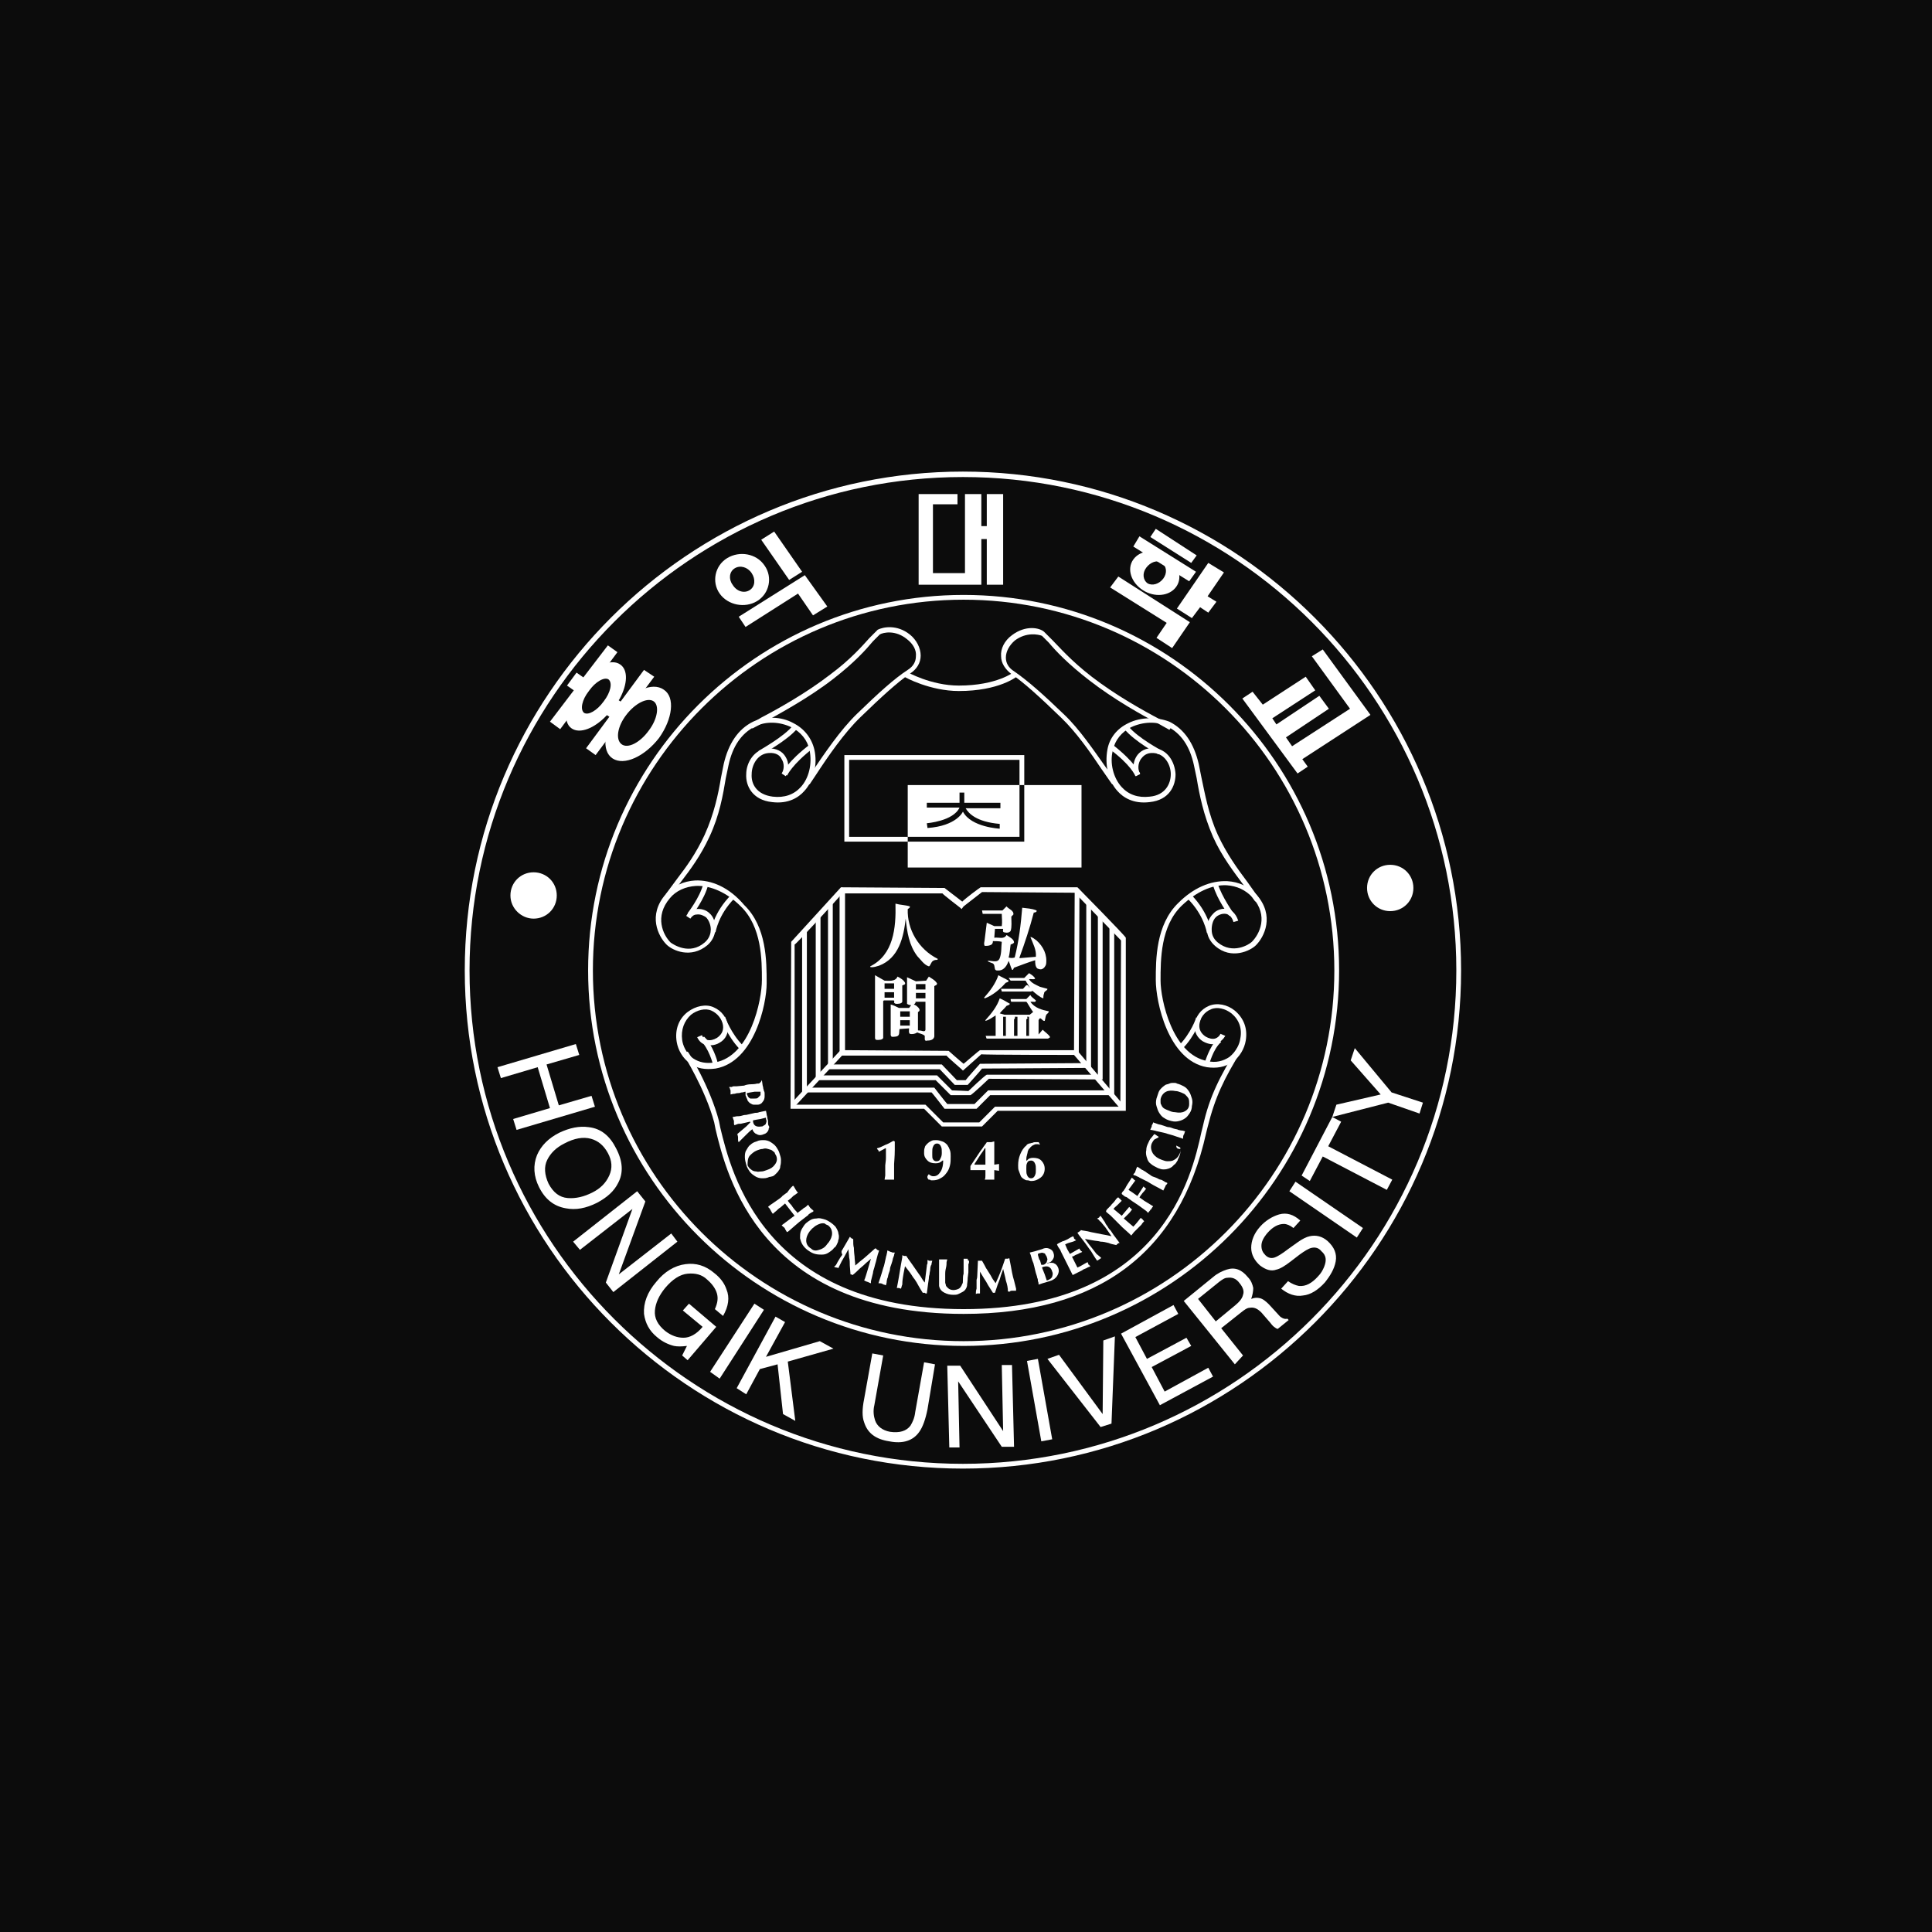 <?xml version="1.0" encoding="utf-8"?>
<!-- Generator: Adobe Illustrator 23.0.1, SVG Export Plug-In . SVG Version: 6.00 Build 0)  -->
<svg version="1.1" id="레이어_1" xmlns="http://www.w3.org/2000/svg" xmlns:xlink="http://www.w3.org/1999/xlink" x="0px"
	 y="0px" viewBox="0 0 283.5 283.5" style="enable-background:new 0 0 283.5 283.5;" xml:space="preserve">
<style type="text/css">
	.st0{fill:#0C0C0C;}
	.st1{fill:#FFFFFF;}
</style>
<rect class="st0" width="283.5" height="283.5"/>
<g>
	<g>
		<path class="st1" d="M111.6,160.2v0.1c0,0.1,0,0.2,0,0.3s0,0.1-0.1,0.2c-0.1,0.1-0.2,0.2-0.3,0.3c-0.1,0.1-0.3,0.1-0.5,0.1
			s-0.4,0-0.6,0c-0.2-0.1-0.3-0.2-0.4-0.4c0-0.1-0.1-0.2-0.1-0.2c0-0.1,0-0.1,0-0.2l0.5-0.1l0.6-0.1L111.6,160.2L111.6,160.2z
			 M111.3,159c0,0-0.1,0-0.2,0c0,0-0.3,0.1-0.8,0.1s-0.9,0.1-1.1,0.2l-1.1,0.1c0,0-0.1,0-0.3,0s-0.3,0-0.4,0.1H107
			c0,0,0,0.1,0.1,0.2c0,0.1,0.1,0.3,0.1,0.3s0,0.1,0,0.3c0,0.1,0,0.3,0,0.3c0.1,0,0.3-0.1,0.6-0.1c0.3-0.1,0.4-0.1,0.6-0.1
			s0.3-0.1,0.5-0.1s0.3-0.1,0.5-0.1v0.1c0,0.1,0,0.1,0,0.2c0,0,0,0.1,0,0.2c0,0.1,0.1,0.2,0.1,0.3c0.1,0.2,0.2,0.4,0.2,0.5
			c0.1,0.1,0.2,0.3,0.4,0.4c0.2,0.1,0.3,0.2,0.5,0.2s0.4,0,0.6,0c0.3,0,0.6-0.2,0.7-0.4c0.2-0.2,0.3-0.5,0.3-0.8c0-0.1,0-0.3,0-0.4
			c0-0.1,0-0.3-0.1-0.4c0,0,0-0.1-0.1-0.4c0-0.2-0.1-0.4-0.1-0.5l-0.1-0.7C111.6,158.9,111.4,159,111.3,159z"/>
		<path class="st1" d="M112.4,164.2c0.1,0.3,0.1,0.4,0,0.6c0,0.2-0.2,0.3-0.4,0.4c-0.1,0.1-0.2,0.1-0.3,0.1
			c-0.7,0.1-1.1-0.1-1.2-0.7c0-0.1,0-0.1,0-0.2l0.5-0.1l0.6-0.1l0.8-0.2C112.4,164.1,112.4,164.1,112.4,164.2z M108.3,166.9
			c0,0,0,0.1,0,0.3c0,0.1,0,0.3,0.1,0.4l0.3-0.3c0.1-0.1,0.3-0.3,0.6-0.6c0.4-0.4,0.8-0.8,1.1-1c0.1,0.3,0.3,0.6,0.6,0.7
			c0.3,0.2,0.6,0.2,0.9,0.1c0.2-0.1,0.4-0.1,0.6-0.3c0.1-0.1,0.3-0.3,0.3-0.6c0.1-0.1,0.1-0.3,0-0.4s-0.1-0.4-0.1-0.7
			c0-0.2-0.1-0.3-0.1-0.5s-0.1-0.3-0.1-0.5l-0.1-0.5c-0.1,0-0.5,0.1-1,0.2c-0.2,0.1-0.4,0.1-0.6,0.1l-1.3,0.3c-0.1,0-0.3,0-0.6,0.1
			c-0.3,0.1-0.6,0.1-0.8,0.1l-0.5,0.1h-0.1c0,0,0,0.1,0.1,0.3c0,0.1,0.1,0.2,0.1,0.3c0,0,0,0.1,0,0.3c0,0.1,0,0.3,0.1,0.3
			s0.2-0.1,0.3-0.1c0.2-0.1,0.3-0.1,0.4-0.1h0.2l1.3-0.3c0,0,0,0,0.1,0c0,0,0,0,0,0.1l-0.3,0.3l-0.3,0.3l-1.3,1.1
			C108.2,166.5,108.3,166.7,108.3,166.9z"/>
		<path class="st1" d="M110,169.6c0.3-0.3,0.6-0.6,1.1-0.8c0.3-0.1,0.5-0.2,0.8-0.2c0.3-0.1,0.5-0.1,0.8,0s0.5,0.1,0.7,0.3
			c0.1,0.1,0.3,0.2,0.3,0.3s0.1,0.2,0.2,0.4c0.2,0.5,0.1,0.9-0.2,1.3c-0.3,0.4-0.6,0.6-1.2,0.8c-0.3,0.1-0.5,0.2-0.8,0.2
			s-0.5,0.1-0.7,0c-0.3,0-0.6-0.1-0.8-0.3c-0.2-0.1-0.4-0.4-0.5-0.6C109.7,170.5,109.7,170,110,169.6z M113.4,172.6
			c0.2-0.1,0.3-0.2,0.5-0.4s0.3-0.3,0.4-0.5c0.1-0.1,0.2-0.3,0.2-0.6c0.1-0.3,0.1-0.6,0.1-0.9c0-0.3-0.1-0.6-0.2-0.9
			c-0.1-0.4-0.3-0.7-0.5-1s-0.5-0.5-0.8-0.7s-0.7-0.3-1-0.3c-0.4,0-0.7,0-1.1,0.2c-0.4,0.1-0.7,0.3-0.9,0.5
			c-0.3,0.2-0.4,0.5-0.6,0.8s-0.2,0.7-0.2,1c0,0.4,0.1,0.7,0.2,1.1c0.1,0.4,0.3,0.7,0.5,1s0.5,0.5,0.8,0.7s0.7,0.3,1,0.3
			c0.4,0,0.7,0,1.1-0.2C113.1,172.7,113.3,172.6,113.4,172.6z"/>
		<path class="st1" d="M116.4,174c0.1,0.1,0.1,0.1,0.2,0.3c0.1,0.1,0.1,0.2,0.1,0.2c0.1,0.1,0.1,0.1,0.2,0.3
			c0.1,0.1,0.2,0.2,0.2,0.2c-0.1,0.1-0.3,0.2-0.4,0.3c-0.2,0.1-0.3,0.2-0.4,0.3l-0.2,0.2l-0.5,0.4c0.1,0.1,0.2,0.3,0.4,0.5
			c0.2,0.2,0.3,0.4,0.3,0.4c0.1,0.1,0.2,0.3,0.4,0.5c0.2,0.2,0.3,0.3,0.3,0.4l0.8-0.6c0.1-0.1,0.2-0.2,0.3-0.2
			c0.3-0.2,0.4-0.4,0.5-0.4c0.1,0.1,0.1,0.2,0.2,0.3s0.1,0.2,0.2,0.2c0,0.1,0.1,0.1,0.2,0.2s0.2,0.2,0.2,0.2
			c-0.1,0.1-0.2,0.2-0.3,0.2c-0.3,0.2-0.5,0.3-0.5,0.4l-1.3,1c-0.2,0.2-0.5,0.4-0.7,0.6c-0.7,0.6-1,0.9-1.1,0.9
			c-0.1-0.1-0.1-0.1-0.2-0.3c-0.1-0.1-0.1-0.2-0.1-0.2c-0.1-0.1-0.1-0.2-0.3-0.3c-0.1-0.1-0.2-0.2-0.2-0.2l0.8-0.6l0.8-0.6l0.3-0.2
			l-0.7-0.9l-0.7-0.9l-0.7,0.6c-0.2,0.1-0.4,0.3-0.6,0.5c-0.3,0.2-0.4,0.4-0.5,0.4c-0.1-0.1-0.1-0.1-0.2-0.3
			c-0.1-0.1-0.1-0.2-0.1-0.2c-0.1-0.1-0.1-0.2-0.2-0.3s-0.2-0.2-0.2-0.2c0.2-0.2,0.5-0.4,0.8-0.6c0.7-0.5,1.2-0.8,1.3-1
			c0.3-0.2,0.5-0.4,0.7-0.5C116,174.3,116.3,174,116.4,174z"/>
		<path class="st1" d="M118.3,182c0-0.4,0.2-0.9,0.5-1.3c0.2-0.2,0.3-0.4,0.6-0.6c0.2-0.2,0.4-0.3,0.6-0.4s0.5-0.2,0.7-0.2
			s0.3,0,0.4,0.1s0.2,0.1,0.4,0.2c0.4,0.3,0.6,0.7,0.6,1.2c0,0.4-0.2,0.9-0.5,1.3c-0.2,0.2-0.3,0.4-0.5,0.6
			c-0.2,0.2-0.4,0.3-0.6,0.4c-0.3,0.1-0.6,0.2-0.8,0.2c-0.3,0-0.5-0.1-0.7-0.3C118.5,182.9,118.3,182.5,118.3,182z M122.8,182.6
			c0.1-0.2,0.2-0.4,0.2-0.6c0.1-0.2,0.1-0.4,0.1-0.6c0-0.2-0.1-0.4-0.1-0.6c-0.1-0.3-0.2-0.5-0.4-0.8c-0.2-0.2-0.4-0.4-0.7-0.6
			c-0.3-0.2-0.6-0.4-1-0.5s-0.7-0.2-1.1-0.1c-0.4,0-0.7,0.1-1,0.3s-0.6,0.4-0.8,0.7c-0.2,0.3-0.4,0.6-0.5,0.9
			c-0.1,0.3-0.1,0.6-0.1,1c0.1,0.4,0.2,0.7,0.4,1s0.5,0.6,0.8,0.8s0.6,0.4,1,0.5s0.7,0.1,1,0.1c0.4,0,0.7-0.1,1-0.3s0.6-0.4,0.8-0.7
			C122.6,183,122.7,182.8,122.8,182.6z"/>
		<path class="st1" d="M123.6,183.4l1.1-1.9c0,0,0.1,0,0.1,0.1c0.1,0,0.1,0.1,0.1,0.1c0.1,0,0.1,0,0.2,0.1c0.1,0,0.1,0,0.1,0
			c0,0.6,0,1,0.1,1.3c0,0.1,0,0.5,0.1,1.3c0,0.4,0.1,0.9,0.1,1.3l0.7-0.6c0.8-0.6,1.5-1.3,2.2-1.9h0.1c0,0,0.1,0,0.1,0.1
			c0,0,0.1,0,0.1,0.1c0.1,0,0.2,0.1,0.3,0.1c-0.3,0.8-0.4,1.5-0.6,2.1c-0.1,0.5-0.3,0.9-0.3,1.2l-0.3,1.2v0.1c0,0.1,0,0.1,0,0.2
			c-0.1,0-0.2-0.1-0.3-0.1c-0.1-0.1-0.2-0.1-0.2-0.1c-0.1,0-0.2-0.1-0.3-0.1c-0.1-0.1-0.2-0.1-0.2-0.1c0.2-0.4,0.3-0.9,0.5-1.5
			s0.3-1.1,0.5-1.7c-0.3,0.3-0.6,0.5-0.9,0.8s-0.6,0.5-0.9,0.8c-0.2,0.2-0.5,0.5-0.9,0.8c-0.1,0-0.1-0.1-0.2-0.1h-0.1l-0.1-1.3
			c0-0.4,0-0.8-0.1-1.2c0-0.4-0.1-0.8-0.1-1.2l-0.6,1.1l-0.4,0.7l-0.3,0.6l-0.2,0.4c-0.1-0.1-0.2-0.1-0.2-0.1h-0.1
			c-0.1,0-0.2-0.1-0.3-0.1c0,0,0-0.1,0.1-0.1c0,0,0,0,0.1-0.1s0.2-0.3,0.3-0.5c0.1-0.2,0.2-0.3,0.3-0.5c0.1-0.2,0.3-0.4,0.4-0.6
			C123.4,183.7,123.5,183.5,123.6,183.4z"/>
		<path class="st1" d="M131.3,183.8c0,0.1-0.1,0.2-0.1,0.4c-0.1,0.3-0.2,0.5-0.2,0.6s-0.1,0.4-0.2,0.7c-0.1,0.3-0.2,0.5-0.2,0.7
			s-0.1,0.4-0.2,0.7c-0.1,0.3-0.1,0.6-0.2,0.7c0,0.1-0.1,0.3-0.1,0.6c0,0.1-0.1,0.3-0.1,0.4c-0.1,0-0.2-0.1-0.3-0.1
			s-0.2-0.1-0.2-0.1c-0.2-0.1-0.4-0.1-0.6-0.1c0.1-0.3,0.2-0.6,0.3-0.9c0.3-0.9,0.4-1.4,0.5-1.6l0.1-0.4l0.2-0.9
			c0-0.1,0.1-0.3,0.1-0.4s0.1-0.3,0.1-0.6c0.1,0,0.2,0.1,0.3,0.1c0.1,0.1,0.2,0.1,0.2,0.1c0.1,0,0.2,0.1,0.3,0.1
			C131.2,183.8,131.3,183.8,131.3,183.8z"/>
		<path class="st1" d="M132.2,189.1L132.2,189.1l-0.3-0.1c-0.1,0-0.2,0-0.3,0c0.1-0.5,0.2-1,0.3-1.6s0.2-1.2,0.3-1.8l0.2-1.1v-0.3
			c0.1,0,0.2,0.1,0.3,0.1s0.2,0,0.3,0c0.1,0.2,0.4,0.6,0.9,1.3c0.3,0.4,0.6,0.9,0.9,1.3c0.4,0.5,0.6,1,0.9,1.3l0.2-1.6l0.1-0.8
			c0-0.1,0-0.2,0.1-0.4c0-0.2,0-0.3,0-0.4v-0.1c0.1,0,0.1,0,0.2,0.1c0.1,0,0.1,0,0.1,0s0.1,0,0.2,0s0.1,0,0.2,0l-0.1,0.4
			c0,0.1,0,0.2-0.1,0.3c-0.1,0.3-0.1,0.5-0.1,0.6c0,0.2-0.1,0.4-0.1,0.7c-0.1,0.3-0.1,0.5-0.1,0.6l-0.1,0.7l-0.2,1.5h-0.1
			c-0.1,0-0.1,0-0.2-0.1c-0.1,0-0.2,0-0.3,0c-0.3-0.5-0.5-0.8-0.6-1c-0.2-0.4-0.4-0.7-0.6-1c-0.2-0.2-0.4-0.6-0.7-1l-0.7-0.9l-0.2,1
			l-0.1,0.6c0,0.1-0.1,0.5-0.1,1.1C132.3,188.7,132.3,188.9,132.2,189.1z"/>
		<path class="st1" d="M142.2,185c0,0.2,0,0.4-0.1,0.5c0,0.2,0,0.3,0,0.5v0.7l-0.1,0.8c0,0.5-0.1,0.9-0.1,1.2
			c-0.1,0.4-0.3,0.7-0.7,0.9c-0.2,0.1-0.4,0.2-0.6,0.3s-0.5,0.1-0.7,0.1c-0.5,0-0.9-0.1-1.3-0.3c-0.4-0.2-0.7-0.5-0.8-1
			c0,0,0-0.1,0-0.2s0-0.1,0-0.2c0-0.1,0-0.1,0-0.2c0,0,0-0.1,0-0.2c0-0.1,0-0.1,0-0.2v-0.9v-0.9v-0.8v-0.3c0.1,0,0.2,0,0.3,0
			s0.2,0,0.3,0c0.2,0,0.4,0,0.6,0l-0.1,0.4c0,0.2,0,0.5-0.1,0.9s-0.1,0.7-0.1,0.8v0.3c0,0.2,0,0.4,0,0.5c0,0.2,0,0.4,0,0.5
			s0.1,0.3,0.1,0.4c0,0.1,0.1,0.2,0.3,0.4s0.5,0.3,0.8,0.3s0.6-0.1,0.8-0.2c0.2-0.1,0.4-0.4,0.5-0.7c0.1-0.1,0.1-0.3,0.1-0.6
			s0-0.6,0.1-0.9c0-0.2,0-0.6,0-1.1s0-0.9,0-1.1c0.1,0,0.1,0,0.2,0c0,0,0.1,0,0.2,0c0.1,0,0.1,0,0.2,0C142,185,142.1,185,142.2,185z
			"/>
		<path class="st1" d="M143.4,187.2l0.1-2.2c0,0,0.1,0,0.2,0c0.1,0,0.1,0,0.1,0c0.1,0,0.1,0,0.2,0h0.1c0.3,0.5,0.5,0.9,0.6,1.1
			c0.1,0.1,0.3,0.5,0.7,1.1c0.2,0.4,0.4,0.7,0.7,1.1l0.4-0.9c0.4-0.9,0.7-1.8,1-2.7h0.1h0.1h0.1c0.1,0,0.2,0,0.3-0.1
			c0.2,0.9,0.3,1.6,0.4,2.1c0.1,0.5,0.2,0.9,0.3,1.2l0.3,1.2v0.1c0,0.1,0,0.1,0,0.2c-0.1,0-0.2,0-0.3,0s-0.2,0-0.3,0s-0.2,0-0.3,0.1
			s-0.2,0-0.3,0c0-0.5-0.1-1-0.3-1.6c-0.1-0.6-0.3-1.2-0.4-1.7c-0.1,0.4-0.3,0.8-0.4,1.2c-0.1,0.4-0.3,0.8-0.4,1.1
			c-0.1,0.3-0.2,0.6-0.4,1.2c-0.1,0-0.1,0-0.2,0h-0.1l-0.7-1.1c-0.2-0.4-0.4-0.7-0.6-1c-0.2-0.3-0.4-0.7-0.6-1v1.3v0.8v0.7v0.4
			c-0.1,0-0.2,0-0.2,0c-0.1,0-0.1,0-0.1,0c-0.1,0-0.2,0-0.3,0.1v-0.1v-0.1c0-0.1,0-0.3,0.1-0.6c0-0.2,0-0.4,0-0.6c0-0.2,0-0.5,0-0.7
			C143.4,187.5,143.4,187.3,143.4,187.2z"/>
		<path class="st1" d="M152.4,184.5c-0.1-0.3-0.1-0.4-0.1-0.5c0.1,0,0.1-0.1,0.2-0.1h0.1c0.2-0.1,0.4-0.1,0.6,0
			c0.1,0,0.2,0.1,0.2,0.2c0.1,0.1,0.1,0.2,0.2,0.3c0,0.1,0.1,0.3,0.1,0.4c0,0.1-0.1,0.3-0.1,0.4c-0.1,0.1-0.1,0.2-0.3,0.3
			c-0.1,0.1-0.2,0.1-0.4,0.1h-0.1l-0.2-0.7C152.5,184.9,152.5,184.8,152.4,184.5z M154.5,184.8c0.2-0.3,0.2-0.6,0.1-0.9
			c-0.1-0.4-0.4-0.6-0.7-0.7c-0.3-0.1-0.6-0.1-1,0.1l-1,0.3l-0.8,0.2c0.1,0.2,0.2,0.5,0.3,0.9s0.3,0.7,0.3,0.9c0,0,0.1,0.3,0.2,0.8
			c0.1,0.5,0.3,0.9,0.3,1.1c0.1,0.2,0.1,0.3,0.1,0.5c0.1,0.2,0.1,0.3,0.1,0.5l0.6-0.2l1-0.3c0.1,0,0.2-0.1,0.3-0.1s0.1-0.1,0.2-0.1
			c0.2-0.1,0.3-0.2,0.4-0.3c0.1-0.1,0.2-0.2,0.3-0.4c0.2-0.4,0.2-0.7,0.1-1c-0.1-0.3-0.3-0.6-0.6-0.7c-0.1-0.1-0.3-0.1-0.5-0.1
			s-0.3,0-0.5,0.1v-0.1C154.1,185.3,154.3,185.1,154.5,184.8z M152.9,186c0,0,0.1,0,0.1-0.1h0.1c0.3-0.1,0.6-0.1,0.8,0
			s0.4,0.3,0.5,0.7c0.1,0.2,0.1,0.4,0,0.7c0,0.1-0.1,0.2-0.2,0.3c-0.1,0.1-0.2,0.1-0.3,0.2l-0.3,0.1l-0.3-0.9L152.9,186z"/>
		<path class="st1" d="M155.1,182.6L155.1,182.6c0.1-0.1,0.3-0.2,0.5-0.3s0.4-0.2,0.5-0.2c0.2-0.1,0.5-0.2,0.8-0.4s0.6-0.3,0.6-0.3
			c0,0.1,0.1,0.2,0.1,0.3c0,0,0,0.1,0.1,0.1c0,0,0,0.1,0.1,0.1l0.1,0.1c-0.2,0.1-0.4,0.2-0.8,0.3s-0.6,0.2-0.8,0.3l0.3,0.7l0.4,0.7
			l1.4-0.8c0,0.1,0,0.1,0.1,0.2s0,0.1,0.1,0.1c0,0.1,0.1,0.1,0.1,0.1l0.1,0.1c-0.1,0.1-0.3,0.1-0.6,0.3c-0.3,0.1-0.5,0.2-0.6,0.3
			l-0.3,0.1l0.4,0.8l0.4,0.8c0.5-0.2,0.9-0.5,1.5-0.8c0,0.1,0.1,0.2,0.1,0.3c0,0,0,0.1,0.1,0.1s0,0.1,0.1,0.1l0.1,0.1
			c-0.1,0.1-0.3,0.1-0.6,0.3c-0.3,0.1-0.5,0.2-0.6,0.3l-0.8,0.4l-0.6,0.3l-0.2-0.4l-0.6-1.2l-0.5-1l-0.4-0.8
			c-0.1-0.2-0.1-0.3-0.2-0.4C155.2,182.9,155.1,182.6,155.1,182.6z"/>
		<path class="st1" d="M161.6,184.6L161.6,184.6l-0.3,0.2c-0.1,0.1-0.2,0.1-0.3,0.2c-0.3-0.4-0.6-0.9-0.9-1.4
			c-0.4-0.5-0.7-1-1.1-1.5l-0.7-0.9l-0.2-0.3c0.1-0.1,0.2-0.1,0.3-0.2s0.2-0.1,0.2-0.2c0.3,0.1,0.8,0.1,1.5,0.3
			c0.5,0.1,1,0.2,1.5,0.3c0.6,0.1,1.1,0.2,1.5,0.3l-0.9-1.3l-0.5-0.6c-0.1-0.1-0.1-0.2-0.3-0.3c-0.1-0.1-0.2-0.3-0.3-0.3l-0.1-0.1
			c0.1,0,0.1-0.1,0.2-0.1c0.1,0,0.1-0.1,0.1-0.1l0.1-0.1c0.1-0.1,0.1-0.1,0.1-0.1l0.2,0.3c0.1,0.1,0.1,0.2,0.2,0.3
			c0.2,0.3,0.3,0.4,0.3,0.5c0.1,0.2,0.3,0.4,0.4,0.6c0.1,0.2,0.3,0.4,0.4,0.5l0.4,0.6l0.9,1.2h-0.1c-0.1,0-0.1,0.1-0.2,0.1
			c-0.1,0.1-0.1,0.1-0.2,0.2c-0.5-0.1-0.9-0.2-1.1-0.3c-0.4-0.1-0.8-0.2-1.2-0.2c-0.3-0.1-0.7-0.1-1.2-0.2l-1.1-0.2l0.6,0.8l0.4,0.5
			c0.1,0.1,0.3,0.4,0.7,0.9C161.3,184.3,161.5,184.5,161.6,184.6z"/>
		<path class="st1" d="M162.3,177.8L162.3,177.8c0-0.2,0.1-0.3,0.3-0.5s0.3-0.3,0.4-0.4c0.1-0.2,0.4-0.4,0.6-0.7s0.4-0.5,0.5-0.5
			c0.1,0.1,0.1,0.1,0.2,0.2c0,0,0.1,0,0.1,0.1l0.1,0.1l0.1,0.1c-0.1,0.1-0.3,0.3-0.6,0.6s-0.5,0.4-0.6,0.6l0.6,0.5l0.6,0.5l1.1-1.3
			c0.1,0.1,0.1,0.1,0.1,0.1l0.1,0.1l0.1,0.1c0,0,0.1,0,0.1,0.1c-0.1,0.1-0.2,0.3-0.4,0.5s-0.4,0.4-0.5,0.5l-0.3,0.3l0.7,0.6l0.7,0.6
			c0.4-0.4,0.7-0.8,1.1-1.3c0.1,0.1,0.1,0.1,0.2,0.2c0,0,0.1,0,0.1,0.1l0.1,0.1l0.1,0.1c-0.1,0.1-0.3,0.3-0.4,0.5
			c-0.2,0.2-0.4,0.4-0.5,0.5l-0.6,0.6l-0.4,0.5l-0.3-0.3l-1-0.9l-0.8-0.8l-0.6-0.6c-0.1-0.1-0.2-0.2-0.3-0.3
			C162.5,178,162.3,177.8,162.3,177.8z"/>
		<path class="st1" d="M164.6,175.2L164.6,175.2c0-0.2,0.1-0.3,0.3-0.5c0.1-0.2,0.3-0.4,0.3-0.5c0.1-0.2,0.3-0.5,0.5-0.8
			s0.3-0.5,0.4-0.6c0.1,0.1,0.1,0.1,0.2,0.2c0,0,0.1,0,0.1,0.1s0.1,0,0.1,0.1h0.1c-0.1,0.2-0.3,0.4-0.5,0.7s-0.4,0.5-0.5,0.7
			l0.6,0.4l0.7,0.5l0.9-1.4c0.1,0.1,0.1,0.1,0.1,0.1l0.1,0.1c0.1,0,0.1,0.1,0.1,0.1h0.1c-0.1,0.1-0.2,0.3-0.4,0.5s-0.3,0.4-0.4,0.5
			l-0.2,0.3l0.7,0.5l1.3,0.8c0,0.1-0.1,0.1-0.2,0.3s-0.1,0.2-0.2,0.2c0,0.1-0.1,0.2-0.2,0.3c-0.1,0.1-0.1,0.2-0.1,0.2l-0.3-0.3
			l-1.1-0.8l-0.9-0.6l-0.7-0.5c-0.1-0.1-0.3-0.2-0.4-0.2C164.8,175.4,164.6,175.2,164.6,175.2z"/>
		<path class="st1" d="M166.9,171.2c0.1,0.1,0.2,0.1,0.3,0.2c0.3,0.2,0.4,0.3,0.5,0.3c0.1,0.1,0.4,0.2,0.6,0.4
			c0.3,0.2,0.5,0.3,0.6,0.4s0.4,0.2,0.7,0.3s0.5,0.3,0.7,0.3c0.1,0,0.3,0.1,0.6,0.3c0.1,0.1,0.3,0.1,0.4,0.2c0,0.1-0.1,0.2-0.2,0.3
			c-0.1,0.1-0.1,0.2-0.1,0.2c-0.1,0.2-0.2,0.4-0.3,0.6c-0.2-0.1-0.5-0.3-0.9-0.5c-0.8-0.4-1.2-0.7-1.4-0.8l-0.4-0.2l-0.8-0.4
			c-0.1-0.1-0.2-0.1-0.4-0.2c-0.1-0.1-0.3-0.1-0.5-0.2c0-0.1,0.1-0.2,0.2-0.3c0.1-0.1,0.1-0.2,0.1-0.2c0-0.1,0.1-0.2,0.1-0.3
			C166.8,171.3,166.9,171.2,166.9,171.2z"/>
		<path class="st1" d="M172.6,168.1L172.6,168.1l0.6,0.3c0,0.2,0,0.5,0,0.7s-0.1,0.5-0.2,0.7c-0.1,0.2-0.2,0.4-0.2,0.5
			c0,0-0.1,0.1-0.2,0.3c-0.1,0.1-0.1,0.2-0.3,0.3c-0.1,0.1-0.2,0.2-0.3,0.3s-0.2,0.1-0.3,0.2c-0.1,0-0.2,0.1-0.3,0.1
			c-0.3,0.1-0.5,0.1-0.7,0.1c-0.3,0-0.5-0.1-0.8-0.2c-0.4-0.2-0.8-0.4-1-0.6c-0.3-0.2-0.5-0.5-0.6-0.9c-0.1-0.3-0.2-0.7-0.1-1.1
			c0-0.4,0.1-0.7,0.3-1.1c0.1-0.2,0.2-0.5,0.4-0.7s0.3-0.4,0.5-0.6c0.1,0.1,0.2,0.1,0.3,0.2c0.1,0.1,0.2,0.1,0.3,0.2v0.1
			c-0.2,0.1-0.4,0.2-0.6,0.3c-0.2,0.2-0.3,0.4-0.4,0.6c-0.2,0.5-0.1,1,0.2,1.5c0.3,0.4,0.7,0.7,1.3,0.9c0.3,0.1,0.5,0.2,0.8,0.2
			s0.5,0,0.8-0.1c0.2-0.1,0.4-0.2,0.6-0.4c0.2-0.2,0.3-0.4,0.4-0.6c0.1-0.2,0.1-0.4,0.1-0.7C172.7,168.6,172.6,168.4,172.6,168.1z"
			/>
		<path class="st1" d="M169.2,164.7c0.1,0,0.2,0.1,0.3,0.1c0.3,0.1,0.5,0.2,0.6,0.2s0.4,0.1,0.7,0.2c0.3,0.1,0.5,0.2,0.7,0.2
			s0.4,0.1,0.7,0.2c0.3,0.1,0.6,0.1,0.7,0.2c0.1,0,0.3,0.1,0.6,0.1c0.1,0,0.3,0.1,0.4,0.1c0,0.1-0.1,0.2-0.1,0.3s-0.1,0.2-0.1,0.2
			c-0.1,0.2-0.1,0.4-0.1,0.6c-0.3-0.1-0.6-0.2-0.9-0.3c-0.8-0.3-1.4-0.4-1.6-0.5l-0.4-0.1l-0.9-0.2c-0.1,0-0.3-0.1-0.4-0.1
			s-0.3-0.1-0.6-0.1c0-0.1,0.1-0.2,0.1-0.3c0.1-0.1,0.1-0.2,0.1-0.2c0-0.1,0-0.2,0.1-0.3C169.2,164.8,169.2,164.8,169.2,164.7z"/>
		<path class="st1" d="M173.8,163.1c-0.4,0.2-0.8,0.2-1.4,0.1c-0.3,0-0.6-0.1-0.8-0.2c-0.3-0.1-0.5-0.2-0.7-0.3s-0.4-0.3-0.5-0.6
			c-0.1-0.1-0.1-0.3-0.1-0.4c0-0.1,0-0.3,0-0.4c0.1-0.5,0.4-0.9,0.8-1.1c0.4-0.2,0.9-0.2,1.4-0.1c0.3,0,0.5,0.1,0.8,0.2
			c0.2,0.1,0.5,0.2,0.6,0.3c0.2,0.2,0.4,0.4,0.5,0.6c0.1,0.2,0.1,0.5,0.1,0.8C174.5,162.6,174.2,162.9,173.8,163.1z M172.2,158.9
			c-0.2,0-0.4,0-0.6,0.1s-0.4,0.1-0.6,0.2c-0.1,0.1-0.3,0.2-0.5,0.4s-0.4,0.4-0.5,0.7s-0.2,0.6-0.3,0.9c-0.1,0.4-0.1,0.8,0,1.1
			s0.2,0.7,0.4,1s0.4,0.6,0.8,0.8c0.3,0.2,0.6,0.3,1,0.4c0.4,0.1,0.7,0.1,1.1,0s0.6-0.2,0.9-0.4s0.5-0.5,0.7-0.8s0.3-0.7,0.3-1
			c0.1-0.4,0.1-0.8,0-1.1s-0.2-0.7-0.4-1s-0.4-0.6-0.8-0.8s-0.6-0.3-1-0.4C172.6,158.9,172.4,158.9,172.2,158.9z"/>
		<path class="st1" d="M130,169.9v-1.4h-0.1c-0.3,0.2-0.6,0.3-0.9,0.5c-0.1-0.1-0.1-0.1-0.1-0.2c-0.1-0.1-0.1-0.1-0.2-0.2v-0.1
			c0.4-0.1,0.8-0.3,1.2-0.5c0.3-0.1,0.7-0.3,1.2-0.6l0.2,0.1c0,0.3,0,0.8,0,1.2c0,1.1-0.1,1.8-0.1,2.1v0.5c0,0.2,0,0.5,0,0.9
			s0,0.7,0,0.9h-0.1c-0.2,0-0.3,0-0.4,0c-0.1,0-0.1,0-0.2,0c-0.1,0-0.2,0-0.4,0s-0.3,0-0.3,0l0.1-0.6c0-0.4,0-0.9,0-1.5
			C130,170.3,130,170,130,169.9z"/>
		<path class="st1" d="M138,170c-0.1,0.3-0.3,0.4-0.6,0.4c-0.2,0-0.4-0.1-0.5-0.3c-0.1-0.1-0.1-0.4-0.1-0.6v-0.4
			c0-0.3,0-0.6,0.1-0.8c0.1-0.3,0.3-0.5,0.6-0.5s0.5,0.2,0.6,0.5c0.1,0.2,0.1,0.5,0.1,0.9C138.2,169.6,138.1,169.8,138,170z
			 M136.1,172.8c0,0.1,0,0.1,0.1,0.2c0,0.1,0.1,0.1,0.1,0.1h0.1c0.1,0,0.2,0.1,0.2,0.1c0.1,0,0.1,0,0.3,0c0.4,0,0.8-0.1,1.1-0.3
			c0.4-0.2,0.6-0.4,0.9-0.8s0.4-0.7,0.5-1.1c0.1-0.4,0.1-0.8,0.1-1.3c0-0.3,0-0.6-0.1-0.9c-0.1-0.3-0.2-0.5-0.4-0.8
			c-0.2-0.2-0.4-0.4-0.7-0.5s-0.6-0.2-0.9-0.2c-0.3,0-0.5,0-0.7,0.1s-0.4,0.2-0.6,0.4c-0.2,0.2-0.4,0.4-0.4,0.6
			c-0.1,0.2-0.1,0.5-0.1,0.8c0,0.5,0.2,0.8,0.5,1.1s0.7,0.4,1.2,0.4c0.4,0,0.7-0.1,1-0.4h0.1v0.1c0,0.5-0.1,1-0.3,1.4
			c-0.3,0.5-0.6,0.8-1.1,0.8c-0.1,0-0.3,0-0.4-0.1c-0.1,0-0.2-0.1-0.3-0.2l-0.1,0.1C136,172.7,136.1,172.8,136.1,172.8z"/>
		<path class="st1" d="M143.9,169.4c0.3-0.4,0.5-0.7,0.6-0.9h0.1v2.4H143v-0.1C143.4,170.2,143.7,169.7,143.9,169.4z M142.4,171.1
			c0,0.1,0,0.2,0,0.2c0,0.1,0,0.1,0,0.2c0,0,0,0.1,0,0.2h2.2c0,0.3,0,0.5,0,0.8c0,0.2,0,0.4-0.1,0.6c0,0,0.1,0,0.3,0
			c0.1,0,0.3,0,0.4,0c0.1,0,0.2,0,0.3,0s0.2,0,0.3,0h0.1V173v-0.4v-0.9l0.7,0.1c0-0.1,0-0.3,0-0.3s0-0.1,0-0.2c0-0.1,0-0.2,0-0.3
			s0-0.1,0-0.2l-0.7,0.1v-1.6v-0.8c0,0,0-0.2,0-0.6c0-0.1,0-0.2,0-0.4c-0.2,0-0.3,0.1-0.5,0.1c-0.1,0-0.2,0-0.3,0s-0.2,0-0.2,0h-0.1
			c-0.1,0.2-0.3,0.4-0.5,0.7c-0.1,0.2-0.3,0.4-0.5,0.7l-0.6,0.9L142.4,171.1C142.4,171,142.4,171.1,142.4,171.1z"/>
		<path class="st1" d="M150.7,170.7c0.1-0.3,0.3-0.4,0.6-0.4s0.5,0.2,0.6,0.5c0.1,0.2,0.1,0.5,0.1,0.8s0,0.6-0.1,0.8
			c-0.1,0.3-0.3,0.5-0.6,0.5s-0.5-0.2-0.6-0.5c-0.1-0.2-0.1-0.5-0.1-0.9C150.6,171.1,150.6,170.9,150.7,170.7z M152.4,167.6
			c-0.1,0-0.3,0-0.4,0h-0.1c-0.1,0-0.2,0-0.4,0.1c-0.2,0-0.3,0.1-0.5,0.1c-0.2,0.1-0.3,0.1-0.4,0.3c-0.4,0.3-0.7,0.8-0.9,1.3
			s-0.3,1-0.3,1.6c0,0.3,0,0.6,0.1,0.8c0.1,0.3,0.2,0.5,0.3,0.8c0.1,0.2,0.4,0.4,0.6,0.5c0.1,0.1,0.3,0.1,0.4,0.1
			c0.2,0,0.3,0.1,0.5,0.1c0.6,0,1-0.2,1.4-0.5s0.6-0.8,0.6-1.3s-0.2-0.9-0.5-1.2s-0.7-0.4-1.2-0.4c-0.4,0-0.7,0.1-0.9,0.4h-0.1
			c0-0.3,0-0.5,0.1-0.8c0-0.1,0.1-0.3,0.1-0.5c0.1-0.2,0.1-0.4,0.3-0.5c0.1-0.2,0.3-0.3,0.4-0.4c0.2-0.1,0.4-0.2,0.5-0.2
			s0.2,0,0.3,0s0.2,0,0.2,0.1l0.1-0.1C152.5,167.8,152.5,167.7,152.4,167.6z"/>
		<path class="st1" d="M78.3,134.8c1.9,0,3.4-1.5,3.4-3.4s-1.5-3.4-3.4-3.4s-3.4,1.5-3.4,3.4S76.5,134.8,78.3,134.8z"/>
		<path class="st1" d="M204,133.7c1.9,0,3.4-1.5,3.4-3.4s-1.5-3.4-3.4-3.4s-3.4,1.5-3.4,3.4C200.6,132.2,202.1,133.7,204,133.7z"/>
		<polygon class="st1" points="80.7,105.9 84.2,101.3 83.2,100.6 84.6,98.7 85.6,99.4 89.2,94.7 90.6,95.7 82.2,107 		"/>
		<g>
			<polygon class="st1" points="92.5,103.9 90.1,102.3 88.4,104.5 90.8,106.1 			"/>
		</g>
		<g>
			<polygon class="st1" points="96,99.3 94.5,98.3 86,109.8 87.4,110.8 			"/>
		</g>
		<path class="st1" d="M89,105c-1.8,1.9-3.9,2.7-5.1,1.9c-1.4-0.9-1-3.8,1-6.4c1.9-2.6,4.7-4,6.1-3c1.2,0.8,1.1,2.9-0.1,5.1
			 M88.6,102.9c1-1.3,1.3-2.7,0.7-3.2c-0.6-0.4-1.9,0.3-2.9,1.7c-1,1.3-1.3,2.7-0.7,3.2C86.3,105,87.6,104.3,88.6,102.9z"/>
		<path class="st1" d="M89.9,111.3c-1.7-1.1-1.3-4.3,0.7-7.1c2.1-2.8,5.1-4.2,6.8-3c1.7,1.1,1.3,4.3-0.7,7.1
			C94.6,111,91.6,112.4,89.9,111.3z M95.2,107.2c1.3-1.7,1.6-3.7,0.7-4.3c-0.9-0.6-2.7,0.3-4,2s-1.6,3.6-0.7,4.3
			S93.9,109,95.2,107.2z"/>
		<g>
			<polygon class="st1" points="117.7,83.9 113.6,78 111.7,79.2 115.8,85.1 			"/>
		</g>
		<polygon class="st1" points="108.4,90.5 118.1,84.4 121.4,89 119.3,90.3 117.1,87.1 109.4,92 		"/>
		<path class="st1" d="M105.6,87.1c-1.2-1.7-0.7-4.1,1.1-5.2s4.3-0.7,5.5,1.1c1.2,1.7,0.7,4.1-1.1,5.2
			C109.3,89.3,106.8,88.8,105.6,87.1z M110,86.6c0.8-0.5,0.9-1.6,0.3-2.5s-1.7-1.2-2.5-0.7s-0.9,1.6-0.3,2.4
			C108.1,86.8,109.2,87.1,110,86.6z"/>
		<g>
			<polygon class="st1" points="140.5,72.5 134.8,72.5 134.8,85.8 144,85.8 144,79.1 144.8,79.1 144.8,85.8 147.2,85.8 147.2,72.5 
				144.8,72.5 144.8,77.2 144,77.2 144,72.5 141.6,72.5 141.6,84.1 136.9,84.1 136.9,74 140.5,74 			"/>
		</g>
		<g>
			<polygon class="st1" points="194.1,95.3 201.1,104.9 191.1,111.4 191.9,112.5 190.4,113.5 182.3,102.5 183.8,101.5 185.3,103.4 
				191.6,99.3 193,101.3 186.7,105.4 187.3,106.3 193.6,102.1 195,104 188.7,108.2 189.6,109.5 198.1,104 192.5,96.3 			"/>
		</g>
		<polygon class="st1" points="169.6,77.6 175.6,81.5 174.8,82.6 168.8,78.8 		"/>
		<polygon class="st1" points="167.2,78.7 175.5,83.9 174.5,85.3 166.3,80.2 		"/>
		<polygon class="st1" points="177.3,82.6 179.6,84 177.2,87.5 178.5,88.3 177.3,89.9 176.1,89.1 174.9,90.7 172.7,89.3 		"/>
		<polygon class="st1" points="164.1,84.6 174.6,91.3 172,95.1 169.7,93.6 171.2,91.4 162.9,86.2 		"/>
		<path class="st1" d="M166.3,82.1c1-1.4,3.2-1.6,4.9-0.5s2.4,3.1,1.4,4.5s-3.2,1.6-4.9,0.5S165.3,83.5,166.3,82.1z M168.4,85.6
			c0.7,0.4,1.7,0.1,2.3-0.7s0.5-1.8-0.2-2.3s-1.7-0.1-2.3,0.7S167.7,85.1,168.4,85.6z"/>
		<path class="st1" d="M73,156.6l11.5-3.4l0.5,1.6l-4.8,1.4l1.8,6l4.8-1.4l0.5,1.6l-11.5,3.4l-0.5-1.6l5.4-1.6l-1.8-6l-5.4,1.6
			L73,156.6z"/>
		<path class="st1" d="M80.3,170.2c0.5-1,1.3-1.8,2.5-2.4c1.5-0.8,2.8-1,3.9-0.7s1.9,1,2.5,2.1s0.7,2.2,0.2,3.3s-1.3,1.9-2.5,2.5
			s-2.4,0.9-3.6,0.8c-1.2-0.1-2.1-0.8-2.8-2.1C79.9,172.4,79.8,171.2,80.3,170.2z M86.4,165.4c-1.4-0.2-2.8,0.1-4.3,0.8
			c-1.6,0.8-2.7,1.9-3.3,3.3c-0.6,1.5-0.5,3.1,0.3,4.7c0.9,1.8,2.2,2.8,3.9,3.1c1.5,0.3,3,0,4.6-0.8c1.5-0.8,2.5-1.7,3.1-2.9
			c0.8-1.5,0.7-3.2-0.3-5.1C89.5,166.7,88.2,165.6,86.4,165.4z"/>
		<path class="st1" d="M85.1,183.4l7.7-6l-3.9,10.8l1.1,1.4l9.4-7.4l-0.9-1.2l-7.7,6l3.9-10.7l-1.2-1.5l-9.4,7.4L85.1,183.4z"/>
		<path class="st1" d="M100.6,185.5c-1.6,0.2-3.1,1.1-4.3,2.6c-1.3,1.5-1.9,3.1-1.8,4.7c0.2,1.4,0.8,2.5,1.9,3.4
			c0.8,0.7,1.7,1.1,2.5,1.3c0.5,0.1,1.1,0.1,1.9,0l-0.7,1.4l0.8,0.7l4.2-4.9l-4-3.4l-0.9,1l2.9,2.4c-0.9,1.1-1.9,1.6-2.8,1.6
			s-1.8-0.3-2.7-1c-1.1-0.9-1.6-1.9-1.5-3s0.6-2.2,1.5-3.3c1.1-1.3,2.2-2,3.3-2.1c1.1-0.1,2.1,0.1,2.9,0.9c0.7,0.6,1.2,1.3,1.4,2
			c0.2,0.7,0.1,1.4-0.3,2.3l1.2,1c0.8-1.4,1-2.7,0.5-3.9c-0.3-0.9-0.9-1.7-1.8-2.4C103.5,185.7,102.1,185.3,100.6,185.5z"/>
		<path class="st1" d="M105.6,202.3l6.5-10.1l-1.4-0.9l-6.5,10L105.6,202.3z"/>
		<path class="st1" d="M108.1,203.7l5.7-10.5l1.4,0.8l-2.8,5.1l7.9-2.3l2,1.1l-6.7,1.9l1.1,8.7l-1.8-1l-0.8-7.3l-2.6,0.7l-2,3.7
			L108.1,203.7z"/>
		<g>
			<path class="st1" d="M126.8,205.3c-0.3,1.5-0.3,2.6,0,3.4c0.5,1.6,1.7,2.5,3.7,2.8c2,0.4,3.5-0.1,4.4-1.4
				c0.5-0.7,0.9-1.8,1.2-3.3l1.1-6.6l-1.6-0.3l-1.3,7.3c-0.1,0.9-0.4,1.5-0.7,2c-0.6,0.8-1.6,1.1-3,0.9c-1.1-0.2-1.9-0.8-2.2-1.7
				c-0.2-0.6-0.3-1.4-0.1-2.2l1.3-7.3l-1.6-0.3L126.8,205.3z"/>
			<path class="st1" d="M140.8,212.4l-0.2-9.7l6.4,9.6h1.8l-0.3-12H147l0.2,9.7l-6.3-9.6H139l0.3,12H140.8z"/>
			<path class="st1" d="M154.4,211.2l-2.1-11.8l-1.6,0.3l2.1,11.8L154.4,211.2z"/>
			<path class="st1" d="M153.7,199.4l1.7-0.6l6.4,8.7l0.1-10.8l1.7-0.6l-0.5,12.8l-1.6,0.5L153.7,199.4z"/>
			<path class="st1" d="M178,202l-0.7-1.3l-6.4,3.5l-1.9-3.6l5.8-3.1l-0.7-1.2l-5.8,3.1l-1.7-3.2l6.3-3.4l-0.7-1.3l-7.7,4.2
				l5.7,10.5L178,202z"/>
			<path class="st1" d="M175.8,190.6l3.1-2.5c0.4-0.3,0.8-0.6,1.2-0.6c0.7-0.1,1.3,0.1,1.8,0.8c0.5,0.6,0.7,1.2,0.5,1.7
				c-0.1,0.5-0.5,1-1.1,1.5l-2.9,2.4L175.8,190.6z M182.4,198.9l-3.2-4l2.9-2.3c0.5-0.4,0.9-0.7,1.3-0.7c0.6-0.1,1.1,0.1,1.7,0.7
				l1.3,1.5c0.3,0.4,0.5,0.6,0.7,0.7c0.1,0.1,0.3,0.2,0.4,0.2l1.6-1.3l-0.2-0.2c-0.3,0.1-0.6,0-0.9-0.2c-0.2-0.1-0.4-0.4-0.7-0.7
				l-1.1-1.2c-0.5-0.5-0.9-0.8-1.3-0.9c-0.4-0.1-0.8-0.1-1.3,0.1c0.2-0.6,0.3-1.1,0.3-1.6c-0.1-0.5-0.3-1.1-0.8-1.6
				c-0.9-1.1-1.9-1.5-3.1-1.1c-0.6,0.2-1.3,0.5-2,1.1l-4.3,3.5l7.5,9.3L182.4,198.9z"/>
			<path class="st1" d="M191.2,190.1c1.1-0.1,2.2-0.8,3.2-1.9c0.8-1,1.4-2,1.6-3.1s-0.2-2.1-1.2-3c-0.8-0.7-1.7-0.9-2.6-0.7
				c-0.5,0.1-1.1,0.4-1.8,0.9l-1.4,1c-0.9,0.7-1.6,1.1-1.9,1.2c-0.5,0.2-1,0.1-1.4-0.3c-0.4-0.4-0.6-0.8-0.6-1.4
				c0-0.6,0.3-1.2,0.9-1.9c0.8-0.9,1.6-1.3,2.4-1.3c0.4,0,0.9,0.2,1.4,0.6l1-1.1c-1-0.9-2-1.2-3.1-0.9c-1,0.3-2,0.9-2.8,1.8
				c-0.9,1-1.3,2.1-1.3,3.1s0.5,1.9,1.3,2.6c0.8,0.6,1.6,0.9,2.4,0.6c0.5-0.1,1.2-0.5,2.1-1.2l1.3-1c0.7-0.5,1.3-0.9,1.8-1
				s1,0,1.4,0.5c0.7,0.6,0.8,1.3,0.4,2.3c-0.2,0.5-0.5,1-0.9,1.4c-0.9,1-1.8,1.5-2.8,1.4c-0.5-0.1-1-0.3-1.6-0.7l-1,1.1
				C189,189.9,190.1,190.3,191.2,190.1z"/>
			<path class="st1" d="M200,180.2l-9.9-6.8l-0.9,1.4l9.9,6.8L200,180.2z"/>
			<path class="st1" d="M191,172.5l4.5-8.6l1.3,0.7l-1.9,3.6l9.4,4.9l-0.8,1.5l-9.4-4.9l-1.9,3.6L191,172.5z"/>
			<path class="st1" d="M208.3,163.4l0.5-1.6l-4.6-1.5l-5.4-6.5l-0.6,1.8l4.4,5l-6.5,1.5l-0.6,1.8l8.2-2.1L208.3,163.4z"/>
		</g>
	</g>
	<g>
		<polygon class="st1" points="124.6,122.8 124.6,111.5 149.6,111.5 149.6,115.2 150.3,115.2 150.3,110.8 123.9,110.8 123.9,123.5 
			133.2,123.5 133.2,122.8 		"/>
		<g>
			<g>
				<g>
					<g>
						<path class="st1" d="M148.7,134.2l-0.3,0.3c0,0.7,0.1,1.5-0.1,2.1c-0.2,0.3-0.6,0.3-1,0.2c-0.2-0.1-0.1-0.3-0.1-0.5H146
							l-0.1,1.3c0.7-0.1,1.4,0.3,1.8-0.4c0.4,0.3,1.1,0.6,1.1,1.1c-0.1,0.2-0.3,0.2-0.5,0.3c-0.1,0.6-0.1,1.3-0.3,1.9
							c0.3,0.1,0.6,0.1,0.9,0c0.6-2.4,0.9-4.8,1.1-7.3c0.7,0.1,1.4,0.1,2.1,0.4c0.1,0.2-0.2,0.3-0.3,0.3h-0.1
							c-0.6,2.3-1.3,4.4-2.1,6.6v0.1l2.4-0.2c0.1-1-0.4-1.9-0.8-2.9c0.3,0,0.6,0.3,0.9,0.5c1,0.9,1.6,2.1,1.4,3.5
							c-0.1,0.3-0.3,0.6-0.6,0.7c-0.2,0.1-0.5,0-0.7-0.1c-0.3-0.3-0.3-0.8-0.3-1.2c-1,0.3-2,0.7-3.1,1.1c-0.1,0.1-0.1,0.4-0.3,0.3
							c-0.2-0.4-0.3-0.9-0.5-1.3c-0.2,0.6-0.6,1.3-1.3,1.4c-0.2,0-0.6,0.1-0.7-0.2c-0.1-0.3,0-0.8-0.5-0.9c-0.2-0.1-0.4-0.1-0.6-0.3
							c0.6-0.1,1.5,0.4,1.8-0.4c0.3-0.8,0.2-1.6,0.3-2.4c-0.4-0.1-0.9-0.1-1.3-0.1c0,0.3-0.1,0.5-0.4,0.6c-0.3,0.1-0.5,0.1-0.8,0.1
							c-0.2-0.3,0-0.7,0-1c0.1-0.8,0.2-1.6,0.3-2.4l1.1,0.5h1.1c0.1-0.6,0-1.2,0-1.8h-2.8c0-0.1-0.1-0.4-0.1-0.5h3l0.6-0.6
							C148,133.4,148.8,133.6,148.7,134.2z"/>
					</g>
					<path class="st1" d="M151.9,143.6c-0.2,0.2-0.6,0-0.9,0.1c0.4,0.6,1,0.8,1.6,1.1l1.1,0.3c0,0.3-0.5,0.3-0.5,0.7
						c-0.1,0.2-0.1,0.5-0.1,0.7c-0.6-0.2-1.1-0.7-1.6-1.1l-0.2,0.1H147c0-0.1-0.1-0.3-0.1-0.4h3.2c0.3-0.2,0.5-0.9,0.9-0.3
						c0,0,0,0.1,0.1,0.1c-0.2-0.4-0.4-0.6-0.6-1h-2.2l-0.3-0.4h2.3l0.7-0.7C151.3,143,151.7,143.2,151.9,143.6z"/>
					<path class="st1" d="M148,143.9c0,0.3-0.4,0.2-0.5,0.4c-0.8,0.9-1.9,1.8-3,2.2l-0.1-0.1c0.9-1,1.7-2.1,2.1-3.3
						C147,143.4,147.5,143.6,148,143.9z"/>
					<path class="st1" d="M152,146.8c0,0.3-0.3,0.2-0.4,0.2c-0.1,0-0.3,0-0.4,0c0.6,0.9,1.7,1.2,2.7,1.4c0,0.3-0.4,0.4-0.4,0.6
						c-0.1,0.2-0.1,0.5-0.2,0.8c-0.4,0.1-0.6-0.8-0.9-0.1v2.1c0.2-0.2,0.4-0.5,0.6-0.7c0.4,0.4,0.9,0.7,1.1,1.1l-0.3,0.2h-9
						c-0.1,0-0.1-0.4-0.2-0.4h1.5v-3c-0.5,0.3-1,0.7-1.5,0.8v-0.1c0.9-1,1.7-2,2.1-3.2c0.5,0.2,1,0.5,1.5,0.8
						c-0.1,0.2-0.3,0.2-0.5,0.3c-0.3,0.4-0.7,0.7-1,1.1l0.7,0.2h3.7l0.5-0.4c-0.3-0.4-0.6-0.9-0.9-1.4l-0.1-0.1h-2.2
						c-0.1-0.1-0.1-0.3-0.1-0.4h2.3l0.6-0.6C151.3,146.3,151.7,146.5,152,146.8z M147.6,149.2h-0.4v2.8h0.4V149.2z M149.3,149.2
						h-0.4c0.1,0.1,0,0.3-0.1,0.4v2.4h0.5V149.2L149.3,149.2z M151,149.2h-0.3l0.1,0.2c-0.1,0.1-0.1,0.1-0.2,0.2v2.4h0.4V149.2
						L151,149.2z"/>
					<g>
						<path class="st1" d="M133.5,133c0.1,0.2-0.2,0.3-0.3,0.4c-0.1,3,1.6,5.9,4.4,7.3c0,0.3-0.2,0-0.7,0.3
							c-0.3,0.2-0.4,0.8-0.6,0.8c-0.7-0.2-1.2-1-1.7-1.5c-1.2-1.6-1.5-3.5-1.7-5.5c-0.3,2.7-1,5.8-3.9,6.9c-0.4,0.1-0.8,0.3-1.3,0.2
							v-0.1c3.4-1.7,3.8-5.6,3.7-9.2C132.1,132.8,132.9,132.8,133.5,133z"/>
					</g>
					<path class="st1" d="M129.8,143.9c0.5,0,1.6,0.2,1.9-0.6c0.4,0.2,0.9,0.5,1.1,0.9c0.1,0.3-0.2,0.3-0.4,0.4v2.4
						c-0.1,0.3-0.6,0.3-0.9,0.3c-0.1,0-0.3-0.1-0.3-0.2c0-0.1,0.1-0.3-0.1-0.3h-1.4l-0.1,0.1v5.4c-0.1,0.3-0.6,0.3-0.9,0.3
						c-0.2,0-0.3-0.1-0.3-0.3v-9.2L129.8,143.9z M131.2,145.1v-0.8h-1.4v0.8H131.2z M131.2,146.4v-0.8h-1.4v0.8H131.2z"/>
					<path class="st1" d="M135.9,143.9l0.4-0.6c0.4,0.3,0.9,0.5,1.2,1c0,0.3-0.3,0.3-0.4,0.4v7.4c-0.1,0.5-0.6,0.6-1.1,0.6
						c-0.2,0.1-0.3-0.1-0.3-0.2V152c-0.3-0.3-0.7-0.3-1.1-0.5c-0.3,0.2-0.7,0.3-1.1,0.2c-0.2-0.2-0.1-0.5-0.1-0.8L132,151
						c-0.1,0.4,0.1,1-0.5,1.1c-0.2,0-0.5,0.1-0.7,0l-0.1-0.2v-4.5c0.4,0.1,0.8,0.3,1.2,0.5h1.5l0.3-0.4c-0.2,0-0.5-0.1-0.6-0.2v-3.9
						l1.3,0.6L135.9,143.9L135.9,143.9z M135.8,145.2v-0.8h-1.4v0.8H135.8z M135.8,146.5v-0.8h-1.4v0.8H135.8z M133.5,149.2v-0.8
						h-1.4v0.8H133.5z M133.5,150.5v-0.8h-1.4v0.8H133.5z M134.1,147.4c0,0,0.3,0.1,0.5,0.3c0.7,0.6,0.1,0.8,0.1,0.8v2.7
						c0,0,0.4,0,0.7,0.1c0.4,0.1,0.4-0.2,0.4-0.2V147h-1.5C134.5,147.1,134.1,147.4,134.1,147.4z"/>
				</g>
				<polygon class="st1" points="158.7,115.2 158.7,127.3 133.2,127.3 133.2,123.5 150.3,123.5 150.3,115.2 				"/>
			</g>
			<path class="st1" d="M133.2,115.2h16.4v7.6h-16.4V115.2z M146.8,117.8h-5.3v-1.5h-0.7v1.5H136v0.7h4.8c-0.9,2-4.8,2.3-4.8,2.3
				l0.1,0.7c4.3-0.3,5.2-2.4,5.2-2.4c1.2,2.3,5.4,2.5,5.4,2.5v-0.7c-3.5-0.3-4.6-1.6-5-2.3h5.1V117.8L146.8,117.8z"/>
		</g>
	</g>
	<g>
		<path class="st1" d="M102.8,152.7c1.2,1.1,1.8,3.4,1.8,3.4l0.7-0.2c0-0.1-0.7-2.6-2-3.8L102.8,152.7z"/>
		<path class="st1" d="M105.8,149.4c0,0.1,0.9,2.6,2.7,4.5l0.5-0.5c-1.7-1.7-2.6-4.1-2.6-4.2L105.8,149.4z"/>
		<path class="st1" d="M102,129.2c-1.7,0.1-3.2,0.8-4.3,2c-2.7,3.1-1.1,6.2,0.1,7.4c0.9,0.9,3.6,2.1,6,0.1c0.7-0.6,1.1-1.4,1.2-2.4
			c0-0.9-0.3-1.8-0.9-2.3c-0.5-0.5-1.3-0.7-2-0.6c-0.6,0.1-1.1,0.4-1.4,1l0.6,0.4c0.2-0.3,0.5-0.6,0.9-0.6c0.6-0.1,1.1,0.2,1.4,0.4
			c0.4,0.4,0.7,1.1,0.7,1.8s-0.3,1.4-0.9,1.9c-2.2,1.9-4.6,0.3-5,0c-1.1-1.1-2.4-3.8-0.1-6.5c0.9-1.1,2.3-1.7,3.8-1.8
			c2.2-0.1,4.6,1,6.6,3c3.1,3,3.1,7.9,3.1,10.8c0,3-1.7,11.2-6.9,12.1c-1.3,0.2-2.3,0-3.2-0.6c-1-0.7-1.5-1.9-1.6-2.7
			c-0.2-1.5,0.3-2.8,1.3-3.7c0.9-0.7,2.1-1,3-0.6s1.6,1.3,1.7,2.2c0.1,0.8-0.3,1.4-0.9,1.8c-0.5,0.3-1,0.4-1.4,0.3
			c-0.4-0.1-0.7-0.4-0.8-0.7l-0.7,0.3c0.3,0.6,0.7,1,1.3,1.1c0.4,0.1,1.2,0.2,2-0.3c0.9-0.5,1.3-1.4,1.2-2.4
			c-0.1-1.2-0.9-2.3-2.1-2.8c-1.1-0.5-2.6-0.2-3.8,0.7c-1.3,1-1.9,2.6-1.6,4.4c0.2,1.2,0.9,2.4,1.9,3.1c1,0.8,2.3,1,3.8,0.8
			c5.7-1,7.5-9.5,7.5-12.5c0-3.3,0-8.3-3.3-11.5C107,130.2,104.4,129.1,102,129.2z"/>
		<path class="st1" d="M68.2,142.4c0,40.3,32.8,73.1,73.1,73.1s73.1-32.8,73.1-73.1s-32.8-73.2-73.1-73.2S68.2,102,68.2,142.4z
			 M68.9,142.4c0-39.9,32.5-72.4,72.4-72.4s72.4,32.5,72.4,72.4s-32.5,72.4-72.4,72.4S68.9,182.3,68.9,142.4z"/>
		<path class="st1" d="M86.3,142.4c0,30.4,24.7,55.1,55.1,55.1s55.1-24.7,55.1-55.1s-24.7-55.1-55.1-55.1
			C111,87.3,86.3,112,86.3,142.4z M87,142.4c0-30,24.4-54.4,54.4-54.4s54.4,24.4,54.4,54.4s-24.4,54.4-54.4,54.4
			C111.4,196.8,87,172.4,87,142.4z"/>
		<path class="st1" d="M110.5,105.9c-2.2,1.1-3.6,3.2-4.3,6.2l-0.4,2c-0.4,2.4-1,5.3-2.4,8.4c-1.3,2.8-2.7,4.7-4,6.4l-1.7,2.3
			l0.6,0.4l1.7-2.3c1.3-1.7,2.8-3.7,4.1-6.5c1.5-3.2,2-6.2,2.4-8.6l0.4-1.9c0.6-2.8,1.9-4.7,3.9-5.7c1.6-0.8,3.6-0.7,5.3,0.1
			c1.4,0.7,2.4,1.9,2.7,3.4c0.4,2-0.1,4.1-1.3,5.4c-1,1.1-2.4,1.6-4.1,1.4c-2.4-0.3-3.2-1.9-3.1-3.3c0-1.4,0.9-3,2.5-3.1
			c1.1-0.1,1.7,0.4,1.9,0.9c0.4,0.6,0.4,1.5,0,2.1l0.6,0.4c0.5-0.8,0.5-2,0-2.8c-0.5-0.9-1.4-1.3-2.6-1.3c-2,0.1-3.2,2.1-3.2,3.8
			c-0.1,1.7,0.9,3.8,3.8,4.1c2.4,0.3,3.9-0.7,4.7-1.6c1.4-1.5,2-3.9,1.5-6.1c-0.4-1.7-1.5-3.1-3.1-3.9
			C114.6,105.1,112.3,105.1,110.5,105.9z"/>
		<path class="st1" d="M128.8,92.4l-1.2,1.2c-1,1.1-2.7,3.1-5.8,5.4c-3.5,2.7-7.6,5-10.1,6.3l-1.7,1l0.4,0.6l1.7-0.9
			c2.5-1.4,6.6-3.6,10.2-6.4c3.1-2.4,4.8-4.3,5.8-5.5l1-1c0.5-0.3,2.3-0.7,4,0.7c0.9,0.7,1.4,1.6,1.3,2.5c0,0.8-0.4,1.5-1.2,2
			c-2,1.3-4.3,3.4-7.4,6.4c-2.5,2.4-4.9,6-6.6,8.5l-1,1.5l0.6,0.4l1-1.5c1.7-2.6,4.1-6.1,6.5-8.4c3.1-3,5.4-5.1,7.3-6.4
			c0.9-0.6,1.5-1.5,1.5-2.6s-0.6-2.3-1.6-3.1C131.6,91.6,129.6,92,128.8,92.4z"/>
		<path class="st1" d="M111.3,110.2l0.3,0.6c0.2-0.1,3.9-2.1,5.4-3.9l-0.6-0.5C115.1,108.1,111.4,110.1,111.3,110.2z"/>
		<path class="st1" d="M114.8,113.5l0.7,0.3c0,0,0.7-1.6,3.8-4l-0.4-0.6C115.6,111.7,114.8,113.4,114.8,113.5z"/>
		<path class="st1" d="M100.9,134l0.6,0.4c0.1-0.1,1.9-2.5,2.4-4.5l-0.7-0.2C102.7,131.7,100.9,134,100.9,134z"/>
		<path class="st1" d="M104.3,136.7l0.7,0.1c0,0,0.4-2.6,2.8-5l-0.5-0.5C104.7,133.9,104.3,136.6,104.3,136.7z"/>
		<path class="st1" d="M165.6,106.1c-1.7,0.8-2.8,2.2-3.1,3.9c-0.4,2.2,0.1,4.6,1.5,6.1c0.8,0.9,2.3,1.9,4.7,1.6
			c2.9-0.3,3.8-2.4,3.8-4.1c-0.1-1.8-1.2-3.7-3.2-3.8c-1.1-0.1-2.1,0.4-2.6,1.3s-0.5,2,0,2.8l0.6-0.4c-0.4-0.6-0.3-1.5,0.1-2.1
			c0.3-0.4,0.8-1,1.9-0.9c1.6,0.1,2.5,1.7,2.5,3.1s-0.8,3.1-3.1,3.3c-1.7,0.2-3.1-0.3-4.1-1.4c-1.2-1.3-1.8-3.5-1.3-5.4
			c0.3-1.5,1.3-2.7,2.7-3.4c1.7-0.8,3.8-0.9,5.3-0.1c2,1,3.3,2.9,3.9,5.7l0.4,1.9c0.4,2.4,1,5.4,2.4,8.6c1.3,2.9,3.1,5.2,4.5,7.1
			l1.7,2.4l0.6-0.4l-1.7-2.4c-1.5-2-3.1-4.2-4.4-7c-1.4-3.1-1.9-6.1-2.4-8.4l-0.4-2c-0.7-3-2.1-5.1-4.3-6.2
			C169.8,105.2,167.4,105.2,165.6,106.1z"/>
		<path class="st1" d="M148.5,93.2c-1.1,0.8-1.7,2-1.6,3.1c0,1,0.6,1.9,1.5,2.6c1.9,1.3,4.2,3.4,7.3,6.4c2.2,2.1,4.3,5.1,5.9,7.5
			l1.6,2.3l0.6-0.4l-1.6-2.2c-1.7-2.4-3.8-5.5-6-7.6c-3.1-3-5.5-5.1-7.4-6.4c-0.8-0.5-1.2-1.2-1.2-2c0-0.9,0.5-1.8,1.3-2.5
			c1.7-1.3,3.5-0.9,4-0.7l1,1c1,1.2,2.8,3.1,5.9,5.5c3.6,2.8,7.7,5.1,10.2,6.4l1.6,0.9l0.4-0.6l-1.7-0.9c-2.5-1.3-6.6-3.6-10.1-6.3
			c-3.1-2.4-4.7-4.3-5.8-5.4l-1.2-1.2C152.5,92.1,150.5,91.7,148.5,93.2z"/>
		<path class="st1" d="M165,107c1.5,1.8,4.8,3.6,5,3.7l0.4-0.6c0,0-3.4-1.8-4.8-3.5L165,107z"/>
		<path class="st1" d="M162.8,109.9c3.1,2.3,3.8,3.9,3.8,4l0.7-0.3c0-0.1-0.8-1.8-4-4.3L162.8,109.9z"/>
		<path class="st1" d="M172.9,132.5c-3.3,3.2-3.3,8.3-3.3,11.3c0,3.2,1.8,11.8,7.5,12.8c1.4,0.2,2.7,0,3.8-0.8
			c1-0.7,1.7-1.9,1.9-3.1c0.3-1.8-0.3-3.3-1.6-4.4c-1.1-0.9-2.6-1.2-3.8-0.7s-2,1.6-2.1,2.8c-0.1,1,0.4,1.9,1.2,2.4
			c0.9,0.5,1.6,0.5,2,0.3c0.6-0.2,1-0.6,1.3-1.1l-0.7-0.3c-0.2,0.4-0.5,0.6-0.8,0.7c-0.4,0.1-0.9,0-1.4-0.3c-0.6-0.4-1-1-0.9-1.8
			c0.1-0.9,0.7-1.8,1.7-2.2c0.9-0.4,2.1-0.1,3,0.6c1.1,0.9,1.6,2.2,1.3,3.7c-0.1,0.8-0.6,1.9-1.6,2.7c-0.9,0.6-2,0.9-3.2,0.6
			c-5.2-0.9-6.9-9.1-6.9-11.8c0-3.1,0-8,3.1-11c2.1-2,4.4-3.1,6.6-3c1.5,0.1,2.8,0.7,3.8,1.8c2.4,2.7,1,5.4-0.1,6.5
			c-0.4,0.4-2.8,1.9-5,0.1c-0.6-0.5-0.9-1.1-0.9-1.9c0-0.7,0.2-1.4,0.6-1.8c0.3-0.3,0.9-0.6,1.5-0.5c0.5,0.1,0.9,0.5,1.1,1.2
			l0.7-0.2c-0.4-1.2-1.1-1.6-1.6-1.7c-0.8-0.2-1.7,0.2-2.1,0.7c-0.6,0.6-0.9,1.4-0.9,2.3c0,0.9,0.5,1.8,1.2,2.4
			c2.4,2.1,5.2,0.7,6-0.1c1.2-1.2,2.8-4.3,0.1-7.4c-1.1-1.2-2.6-1.9-4.3-2C177.6,129.2,175.1,130.3,172.9,132.5z"/>
		<path class="st1" d="M178,129.9c0.6,2.1,2.3,4.4,2.4,4.5l0.6-0.4c0,0-1.7-2.4-2.3-4.3L178,129.9z"/>
		<path class="st1" d="M174.3,131.9c2.4,2.4,2.8,5,2.8,5l0.7-0.1c0-0.1-0.4-2.8-2.9-5.4L174.3,131.9z"/>
		<path class="st1" d="M176.7,156.1l0.7,0.2c0,0,0.6-2.4,1.8-3.4l-0.5-0.5C177.4,153.6,176.8,156,176.7,156.1z"/>
		<path class="st1" d="M173,153.4l0.5,0.5c1.9-1.9,2.7-4.4,2.7-4.4l-0.7-0.2C175.6,149.3,174.7,151.7,173,153.4z"/>
		<path class="st1" d="M132.7,99.3c0.1,0.1,3.8,2.1,8,2.1c5.9,0,8.5-2.1,8.6-2.2l-0.5-0.6c0,0-2.5,2-8.1,2c-4.1,0-7.6-2-7.6-2
			L132.7,99.3z"/>
		<path class="st1" d="M176.5,165.3l-0.2,0.8c-1.4,6.4-5.8,26-34.9,26c-29.3,0-34.1-20-35.7-26.6l-0.2-1c-1.3-5-4.5-10.2-4.6-10.2
			l-0.6,0.4c0,0.1,3.2,5.1,4.5,10l0.2,1c1.6,6.7,6.5,27.1,36.4,27.1c19.7,0,31.7-8.9,35.6-26.6l0.2-0.8c1.1-4.4,2.4-7.1,5-11.3
			l-0.6-0.4C179,158,177.5,160.8,176.5,165.3z"/>
		<path class="st1" d="M157.9,130.2h-14c-0.2,0.1-2.2,1.6-2.7,2.1c-0.4-0.3-2.6-2-2.6-2l-15.2-0.1l-7.3,8l-0.1,24.5
			c0,0,19.3,0,19.6,0c0.2,0.2,2.6,2.6,2.6,2.6h5.9c0,0,2.1-2.1,2.3-2.3c0.3,0,18.8,0,18.8,0v-25.4c-0.1-0.3-7-7.3-7-7.3l-0.1-0.1
			H157.9L157.9,130.2z M141.4,133l2.7-2.1c0,0,13.3,0.1,13.6,0.1c0.2,0.2,6.8,7,6.8,7s-0.1,23.7-0.1,24.4c-0.7,0-18.4,0-18.4,0
			s-2.1,2.1-2.3,2.3c-0.3,0-5,0-5.3,0c-0.2-0.2-2.6-2.6-2.6-2.6s-18.5,0-19.2,0c0-0.7,0-23.5,0-23.5c0.1,0.1,6.5-6.9,7-7.5
			c0.3,0,14.7,0,14.7,0l0,0c0,0.1,2.6,2.1,2.6,2.1l0.2,0.2L141.4,133z"/>
		<path class="st1" d="M123.2,130.6v24.3c0,0,15.6,0,15.7,0l0,0c0,0.1,2.2,2,2.2,2l0.2,0.2l2.7-2.4c0,0.1,13.9,0.1,13.9,0.1h0.4
			l0.1-24.3h-0.7c0,0-0.1,22.9-0.1,23.6c-0.7,0-13.8,0-13.8,0c-0.2,0.1-1.9,1.6-2.4,2c-0.4-0.3-2.2-1.9-2.2-1.9s-14.5-0.1-15.2-0.1
			c0-0.7,0-23.6,0-23.6L123.2,130.6L123.2,130.6z"/>
		<path class="st1" d="M161.1,134.3c0,0,0,22.7,0,23.4c-0.7,0-16.3,0-16.3,0c-0.3,0.1-2.7,2.4-2.7,2.4s-2.1-0.1-2.4-0.1
			c-0.2-0.2-2.2-2.2-2.2-2.2s-16.4,0-17.1,0c0-0.7,0-23.4,0-23.4h-0.7v24.1c0,0,17.3,0,17.6,0c0.2,0.2,2.2,2.2,2.2,2.2h2.9
			c0.3-0.1,2.7-2.4,2.7-2.4l16.7,0.1v-24.1H161.1L161.1,134.3z"/>
		<path class="st1" d="M121.5,132.5v24.4c0,0,16.1,0,16.4,0c0.2,0.2,2.2,2.3,2.2,2.3h1.9c0,0,1.9-2.1,2.1-2.4c0.3,0,16-0.1,16-0.1
			v-24.1h-0.7c0,0,0,22.7,0,23.4c-0.7,0-15.6,0.1-15.6,0.1s-1.9,2.1-2.1,2.4c-0.2,0-1,0-1.3,0c-0.2-0.2-2.2-2.3-2.2-2.3
			s-15.3,0-16,0c0-0.7,0-23.6,0-23.6L121.5,132.5L121.5,132.5z"/>
		<path class="st1" d="M162.8,136.2c0,0,0,23.1,0,23.8c-0.7,0-17.8,0-17.8,0s-1.8,1.8-2,2c-0.3,0-3.7,0-4,0
			c-0.2-0.2-1.9-2.4-1.9-2.4s-18,0-18.7,0c0-0.7,0-23,0-23h-0.7v23.7c0,0,18.7,0,19,0c0.2,0.2,1.9,2.4,1.9,2.4h4.7c0,0,1.8-1.8,2-2
			c0.3,0,18.2,0,18.2,0v-24.5H162.8L162.8,136.2z"/>
		
			<rect x="114.6" y="158.1" transform="matrix(0.68 -0.733 0.733 0.68 -77.796 138.488)" class="st1" width="10.6" height="0.7"/>
		<polygon class="st1" points="157.6,154.8 164.4,162.7 164.9,162.2 158.2,154.3 		"/>
	</g>
</g>
</svg>
